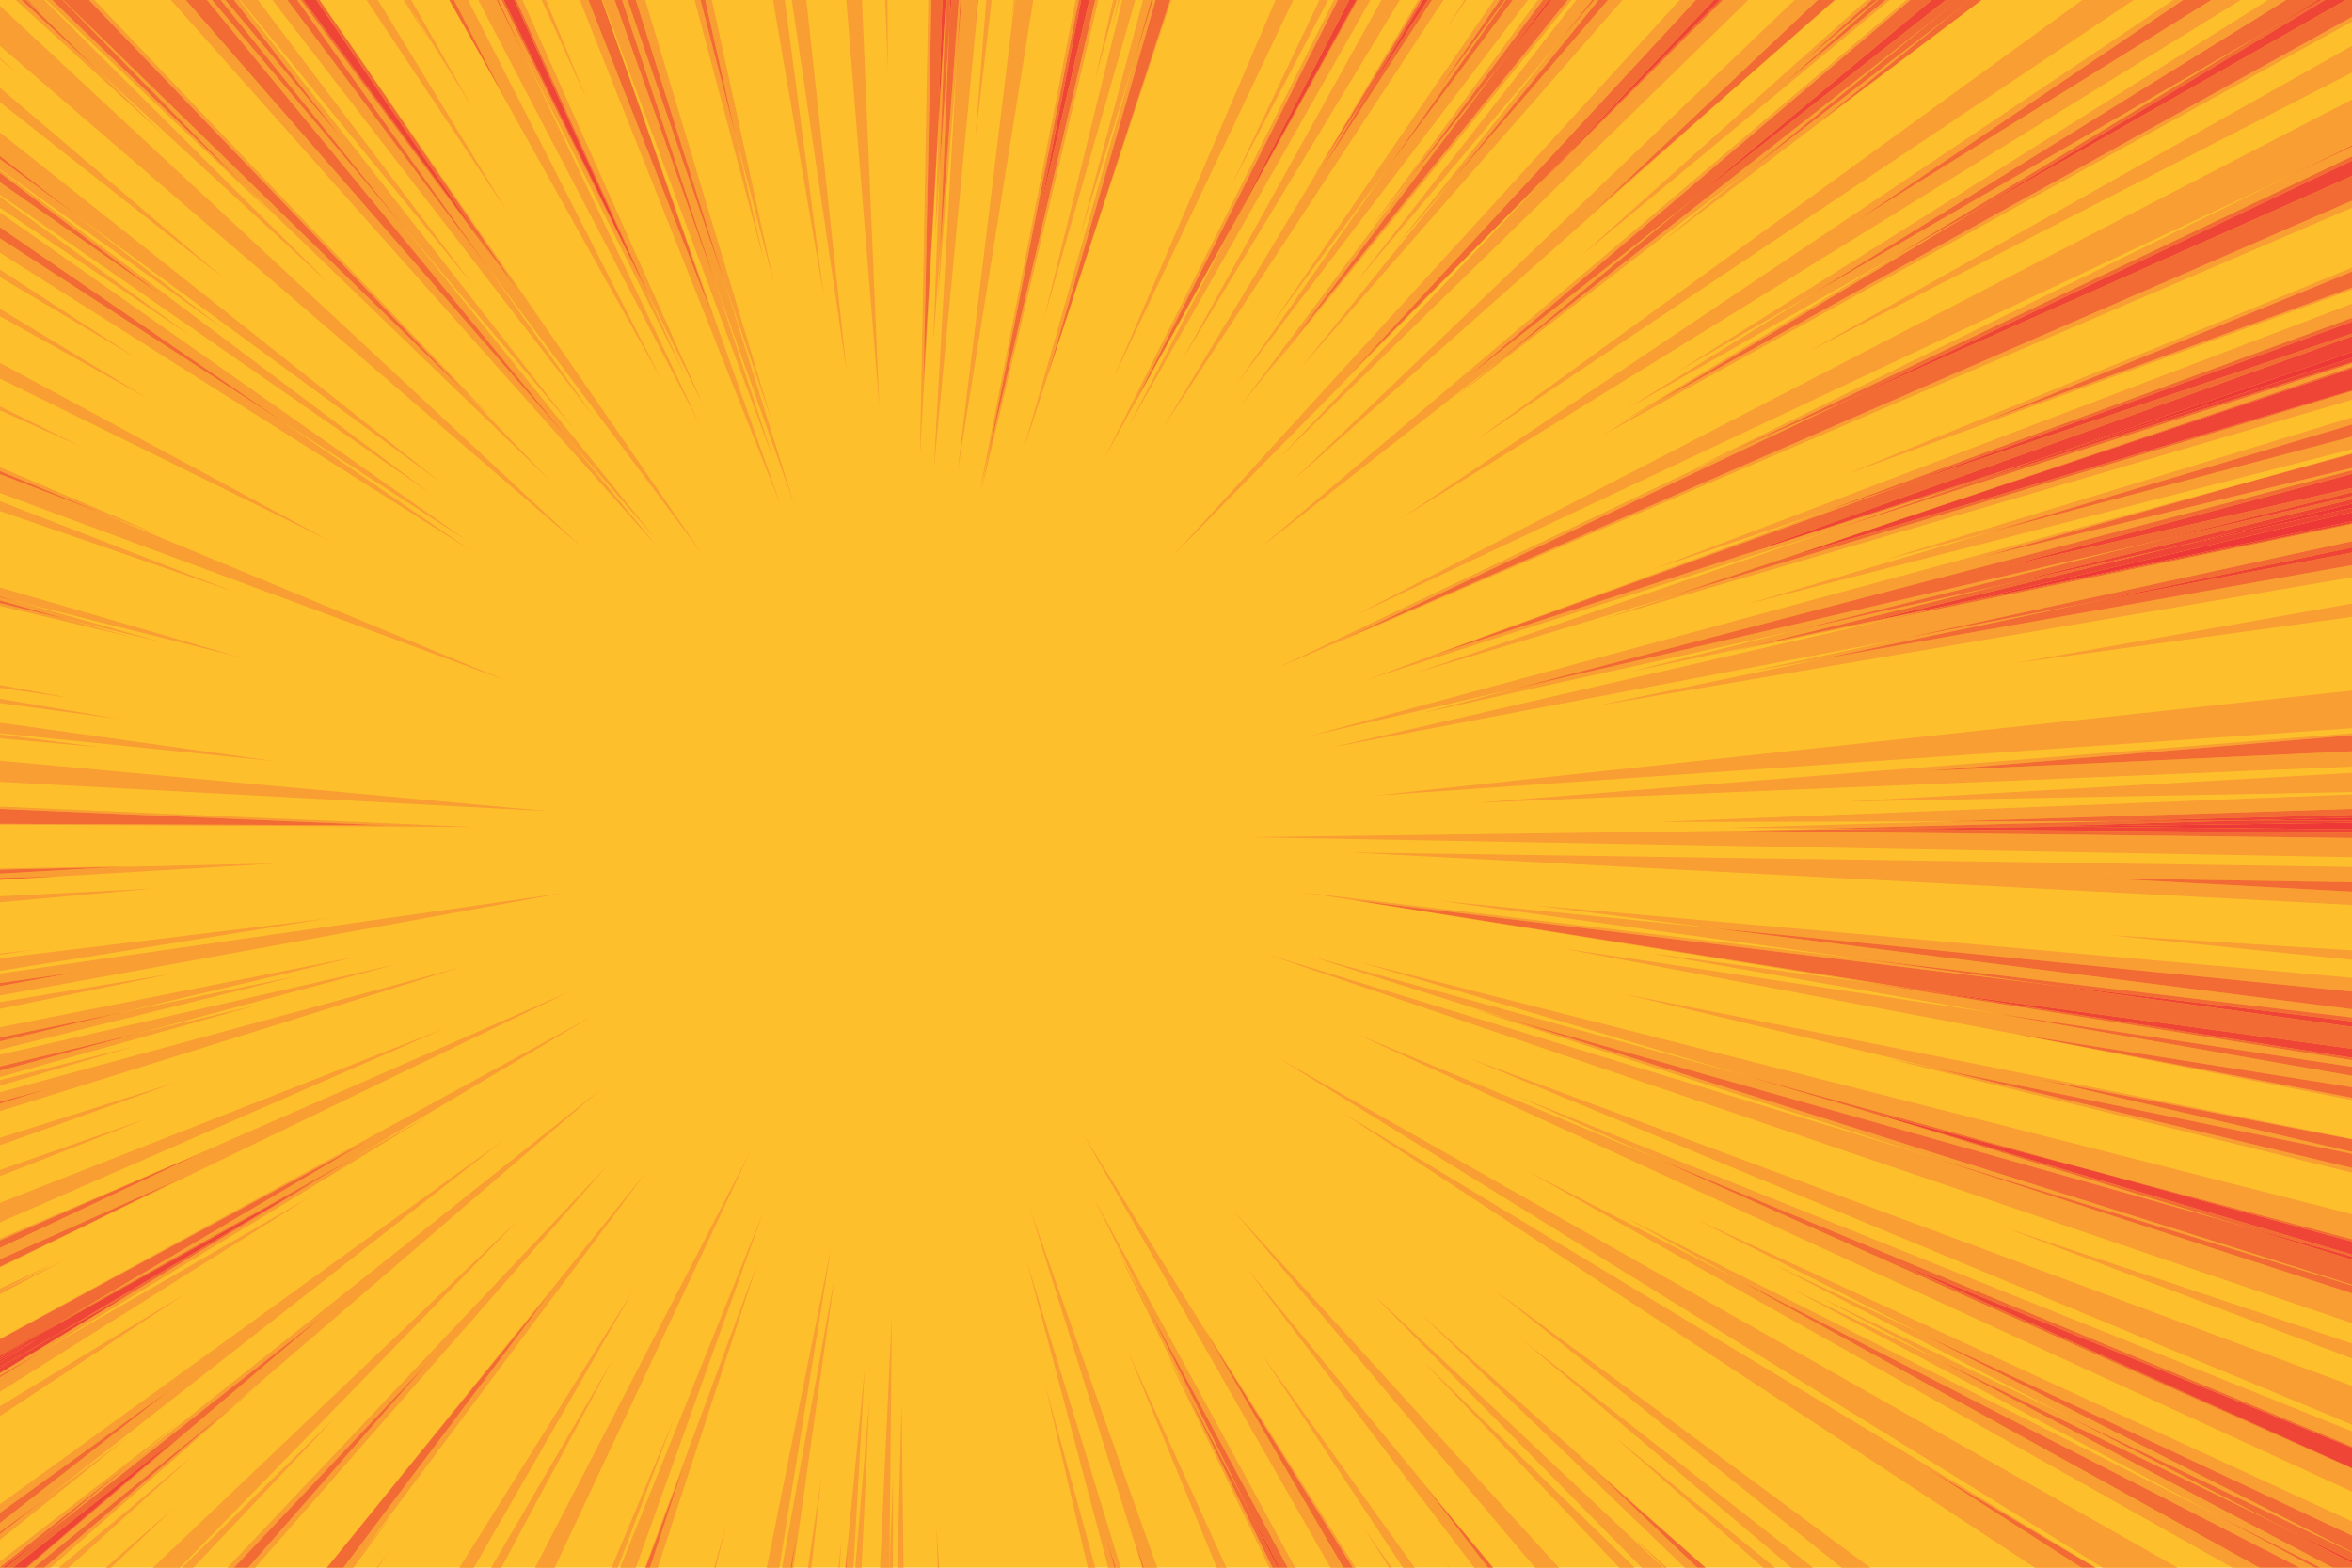 <?xml version="1.0" encoding="UTF-8"?>
<!DOCTYPE svg PUBLIC "-//W3C//DTD SVG 1.1//EN" "http://www.w3.org/Graphics/SVG/1.1/DTD/svg11.dtd">
<!-- Creator: CorelDRAW X6 -->
<svg xmlns="http://www.w3.org/2000/svg" xml:space="preserve" width="6in" height="4in" version="1.1" style="shape-rendering:geometricPrecision; text-rendering:geometricPrecision; image-rendering:optimizeQuality; fill-rule:evenodd; clip-rule:evenodd"
viewBox="0 0 6000 4000"
 xmlns:xlink="http://www.w3.org/1999/xlink">
 <defs>
  <style type="text/css">
   <![CDATA[
    .fil4 {fill:#EE3737;fill-rule:nonzero}
    .fil3 {fill:#EF4537;fill-rule:nonzero}
    .fil2 {fill:#F26B35;fill-rule:nonzero}
    .fil1 {fill:#F89E32;fill-rule:nonzero}
    .fil0 {fill:#FEBF2C;fill-rule:nonzero}
   ]]>
  </style>
 </defs>
 <g id="Layer_x0020_1">
  <polygon class="fil0" points="0,4000 6000,4000 6000,0 0,0 "/>
  <polygon class="fil1" points="379,1018 0,807 0,788 "/>
  <polygon class="fil1" points="0,3984 461,3627 332,3735 0,3999 "/>
  <polygon class="fil1" points="1096,1258 0,497 0,465 413,754 0,441 0,434 "/>
  <polygon class="fil1" points="4319,1196 5828,455 6000,374 6000,399 4412,1155 "/>
  <polygon class="fil1" points="0,2732 359,2635 657,2564 0,2748 "/>
  <polygon class="fil1" points="1407,1230 621,471 160,0 161,0 1187,1001 "/>
  <polygon class="fil1" points="3265,1167 3928,469 4395,0 4460,0 "/>
  <polygon class="fil1" points="4158,1714 4579,1609 5100,1494 4468,1649 "/>
  <polygon class="fil1" points="2442,1209 2589,0 2636,0 "/>
  <polygon class="fil1" points="699,1942 0,1871 0,1844 "/>
  <polygon class="fil1" points="1973,1172 1537,0 1568,0 1827,727 "/>
  <polygon class="fil1" points="2663,814 2863,0 2896,0 "/>
  <polygon class="fil1" points="0,3514 114,3444 790,3054 0,3551 "/>
  <polygon class="fil1" points="0,3914 118,3822 325,3668 0,3929 "/>
  <polygon class="fil1" points="0,3160 426,2979 0,3165 "/>
  <polygon class="fil1" points="2610,1151 2891,162 2941,0 2948,0 2673,958 2689,909 "/>
  <polygon class="fil1" points="3297,1227 4578,0 4637,0 4066,540 4495,163 "/>
  <polygon class="fil1" points="4472,2119 4659,2114 4780,2115 "/>
  <polygon class="fil1" points="1678,4000 1658,4000 1744,3740 1647,4000 1645,4000 1934,3218 "/>
  <polygon class="fil2" points="1658,4000 1647,4000 1744,3740 "/>
  <polygon class="fil1" points="2026,1287 1827,727 1587,0 1601,0 1850,725 "/>
  <polygon class="fil2" points="1827,727 1568,0 1587,0 "/>
  <polygon class="fil1" points="4232,623 4454,441 4972,42 4635,316 4965,68 "/>
  <polygon class="fil1" points="3508,2030 6000,1762 6000,1858 "/>
  <polygon class="fil1" points="2579,60 2586,0 2588,0 "/>
  <polygon class="fil1" points="2177,4000 2159,4000 2162,3946 2206,3492 "/>
  <polygon class="fil1" points="2689,909 2985,0 2988,0 "/>
  <polygon class="fil2" points="2673,958 2948,0 2985,0 2689,909 "/>
  <polygon class="fil1" points="1486,1398 0,117 0,15 "/>
  <polygon class="fil1" points="3172,3826 3026,3549 2850,3188 2928,3335 "/>
  <polygon class="fil1" points="3394,1647 3435,1628 6000,512 6000,530 "/>
  <polygon class="fil1" points="1204,273 1043,14 1035,0 1049,0 "/>
  <polygon class="fil1" points="599,1511 0,1304 0,1279 "/>
  <polygon class="fil1" points="894,4000 876,4000 1402,3300 902,3916 1648,2991 923,3963 "/>
  <polygon class="fil1" points="1748,959 1344,154 1271,0 1280,0 1650,744 "/>
  <polygon class="fil1" points="4086,1112 4224,1028 6000,43 6000,55 "/>
  <polygon class="fil1" points="0,2557 440,2484 0,2574 "/>
  <polygon class="fil1" points="1202,99 1146,0 1146,0 "/>
  <polygon class="fil1" points="3560,630 3974,110 4067,0 4078,0 3701,465 "/>
  <polygon class="fil1" points="1604,194 1535,0 1536,0 "/>
  <polygon class="fil1" points="129,4000 113,4000 588,3592 656,3536 "/>
  <polygon class="fil1" points="4351,4000 4351,4000 4073,3755 4330,4000 4298,4000 3626,3354 "/>
  <polygon class="fil1" points="4091,1579 4258,1523 6000,998 6000,1020 "/>
  <polygon class="fil1" points="651,4000 633,4000 1093,3475 597,4000 580,4000 1553,2970 "/>
  <polygon class="fil1" points="964,4000 961,4000 992,3959 "/>
  <polygon class="fil1" points="3616,1686 4646,1308 4839,1243 3656,1672 "/>
  <polygon class="fil1" points="3165,1035 3592,462 3819,176 3296,872 "/>
  <polygon class="fil1" points="1127,1233 201,554 0,398 0,338 "/>
  <polygon class="fil1" points="0,2985 375,2854 0,3001 "/>
  <polygon class="fil1" points="1795,1036 1658,759 1317,0 1333,0 "/>
  <polygon class="fil1" points="0,3232 220,3126 0,3234 "/>
  <polygon class="fil1" points="1402,2070 0,1995 0,1941 "/>
  <polygon class="fil1" points="4072,1801 4644,1682 6000,1442 6000,1473 "/>
  <polygon class="fil1" points="4461,1714 4846,1631 5297,1544 4644,1682 "/>
  <polygon class="fil2" points="4644,1682 5297,1544 6000,1410 6000,1442 "/>
  <polygon class="fil1" points="5140,1692 6000,1540 6000,1574 "/>
  <polygon class="fil1" points="2198,4000 2182,4000 2218,3569 "/>
  <polygon class="fil1" points="2347,1162 2368,0 2376,0 2356,977 2394,317 2394,328 "/>
  <polygon class="fil1" points="493,4000 464,4000 859,3613 "/>
  <polygon class="fil1" points="1622,4000 1582,4000 1947,3093 "/>
  <polygon class="fil1" points="410,1638 177,1582 0,1532 0,1524 46,1535 "/>
  <polygon class="fil1" points="210,1141 0,1047 0,1037 "/>
  <polygon class="fil2" points="2356,977 2376,0 2404,0 2394,317 "/>
  <polygon class="fil1" points="1576,4000 1560,4000 1719,3621 "/>
  <polygon class="fil1" points="6000,3635 3745,2699 6000,3536 "/>
  <polygon class="fil1" points="4147,1045 4620,752 5758,94 4827,658 "/>
  <polygon class="fil1" points="6000,3961 5271,3612 4523,3225 4906,3405 6000,3960 "/>
  <polygon class="fil1" points="0,2816 122,2778 0,2811 0,2787 1178,2467 0,2835 "/>
  <polygon class="fil1" points="6000,2596 4736,2445 3670,2298 4362,2367 6000,2575 "/>
  <polygon class="fil1" points="459,4000 390,4000 1324,3111 "/>
  <polygon class="fil1" points="2794,4000 2775,4000 2667,3536 "/>
  <polygon class="fil1" points="3611,1717 4667,1355 6000,927 6000,936 4866,1319 4258,1523 "/>
  <polygon class="fil2" points="4258,1523 4866,1319 4559,1423 6000,996 6000,998 "/>
  <polygon class="fil1" points="0,2216 338,2210 300,2212 0,2219 "/>
  <polygon class="fil1" points="3625,1820 3857,1759 5469,1388 4579,1609 "/>
  <polygon class="fil2" points="4579,1609 5469,1388 6000,1266 6000,1274 5100,1494 "/>
  <polygon class="fil1" points="0,2621 909,2441 315,2582 0,2647 "/>
  <polygon class="fil1" points="5198,2509 3448,2296 3323,2277 4736,2445 "/>
  <polygon class="fil2" points="6000,2606 5198,2509 4736,2445 6000,2596 "/>
  <polygon class="fil1" points="283,4000 270,4000 445,3846 "/>
  <polygon class="fil1" points="1516,1065 695,0 733,0 1248,687 "/>
  <polygon class="fil1" points="0,2657 315,2582 759,2490 0,2678 "/>
  <polygon class="fil2" points="0,2647 315,2582 0,2657 "/>
  <polygon class="fil1" points="2070,4000 2061,4000 2096,3766 "/>
  <polygon class="fil1" points="4965,68 5055,0 5055,0 "/>
  <polygon class="fil2" points="4635,316 4972,42 5027,0 5055,0 4965,68 "/>
  <polygon class="fil1" points="4277,950 5786,0 5832,0 4620,752 "/>
  <polygon class="fil2" points="4620,752 5832,0 5913,0 5758,94 "/>
  <polygon class="fil1" points="3977,4000 3916,4000 3146,3088 "/>
  <polygon class="fil1" points="2836,74 2853,0 2856,0 "/>
  <polygon class="fil1" points="3142,471 3366,0 3388,0 "/>
  <polygon class="fil1" points="1294,540 935,0 964,0 "/>
  <polygon class="fil2" points="413,754 0,465 0,441 "/>
  <polygon class="fil1" points="5905,4000 5867,4000 4430,3263 4148,3107 5653,3865 "/>
  <polygon class="fil1" points="3809,4000 3809,4000 3760,3941 "/>
  <polygon class="fil1" points="4458,1541 5072,1359 6000,1114 6000,1146 "/>
  <polygon class="fil1" points="1207,2110 0,2104 0,2102 990,2106 0,2064 0,2058 "/>
  <polygon class="fil1" points="1207,728 613,0 658,0 "/>
  <polygon class="fil1" points="0,3288 134,3225 9,3290 0,3294 "/>
  <polygon class="fil1" points="2817,1170 3403,0 3413,0 2895,1028 2902,1016 "/>
  <polygon class="fil1" points="4805,1429 6000,1065 6000,1083 5072,1359 "/>
  <polygon class="fil2" points="5072,1359 6000,1083 6000,1114 "/>
  <polygon class="fil1" points="6000,2449 5380,2386 6000,2425 "/>
  <polygon class="fil1" points="2994,1416 4285,0 4326,0 3450,948 3785,612 "/>
  <polygon class="fil1" points="0,3588 476,3299 0,3613 "/>
  <polygon class="fil1" points="6000,3162 5350,2990 4444,2742 3470,2455 6000,3098 "/>
  <polygon class="fil1" points="4614,897 6000,117 6000,185 "/>
  <polygon class="fil1" points="1688,970 1202,99 1289,253 1158,0 1194,0 "/>
  <polygon class="fil2" points="1289,253 1202,99 1146,0 1158,0 "/>
  <polygon class="fil1" points="1497,254 1382,0 1393,0 "/>
  <polygon class="fil1" points="4528,4000 4498,4000 4116,3664 "/>
  <polygon class="fil1" points="3764,1124 5312,0 5443,0 "/>
  <polygon class="fil1" points="3796,4000 3761,4000 3177,3231 3760,3941 3635,3791 "/>
  <polygon class="fil2" points="3809,4000 3796,4000 3635,3791 3760,3941 "/>
  <polygon class="fil1" points="178,1781 0,1755 0,1748 "/>
  <polygon class="fil1" points="2243,1035 2159,0 2199,0 "/>
  <polygon class="fil1" points="3491,1733 3656,1672 4535,1387 5015,1236 4667,1355 "/>
  <polygon class="fil2" points="4535,1387 5210,1169 5015,1236 "/>
  <polygon class="fil2" points="3656,1672 4839,1243 6000,851 6000,858 4439,1418 4535,1387 "/>
  <polygon class="fil3" points="4439,1418 6000,858 6000,898 5210,1169 4535,1387 "/>
  <polygon class="fil2" points="4667,1355 5015,1236 6000,924 6000,927 "/>
  <polygon class="fil3" points="5015,1236 5210,1169 6000,913 6000,924 "/>
  <polygon class="fil4" points="5210,1169 6000,898 6000,913 "/>
  <polygon class="fil1" points="3340,1878 5754,1225 5057,1421 6000,1194 6000,1200 3857,1759 "/>
  <polygon class="fil2" points="3857,1759 6000,1200 6000,1209 5108,1447 6000,1245 6000,1256 5469,1388 "/>
  <polygon class="fil3" points="5469,1388 6000,1256 6000,1266 "/>
  <polygon class="fil1" points="576,844 0,432 0,406 201,554 "/>
  <polygon class="fil2" points="201,554 0,406 0,398 "/>
  <polygon class="fil1" points="3244,828 3811,0 3826,0 3668,231 3839,0 3841,0 3538,431 "/>
  <polygon class="fil2" points="3668,231 3826,0 3839,0 "/>
  <polygon class="fil1" points="0,2756 341,2670 0,2770 "/>
  <polygon class="fil2" points="633,4000 597,4000 1093,3475 "/>
  <polygon class="fil1" points="4243,4000 4188,4000 3498,3298 "/>
  <polygon class="fil1" points="2305,4000 2289,4000 2300,3582 "/>
  <polygon class="fil1" points="2500,1252 2744,0 2752,0 2522,1159 "/>
  <polygon class="fil1" points="486,857 0,530 0,502 "/>
  <polygon class="fil1" points="0,2516 193,2481 0,2508 0,2484 1434,2279 0,2540 "/>
  <polygon class="fil2" points="0,2508 193,2481 0,2516 "/>
  <polygon class="fil1" points="2504,1250 2522,1159 2794,0 2802,0 "/>
  <polygon class="fil2" points="2522,1159 2752,0 2758,0 2653,538 2779,0 2794,0 "/>
  <polygon class="fil1" points="5689,3119 3849,2600 3343,2440 4444,2742 4814,2851 "/>
  <polygon class="fil2" points="5350,2990 4746,2831 4814,2851 4444,2742 "/>
  <polygon class="fil1" points="3687,77 3736,0 3740,0 "/>
  <polygon class="fil1" points="6000,3691 4223,2954 3869,2796 6000,3652 "/>
  <polygon class="fil1" points="0,2245 147,2236 0,2240 0,2229 300,2212 706,2203 0,2245 "/>
  <polygon class="fil2" points="0,2219 300,2212 0,2229 "/>
  <polygon class="fil1" points="2755,602 2916,0 2937,0 2891,162 "/>
  <polygon class="fil2" points="2891,162 2937,0 2941,0 "/>
  <polygon class="fil1" points="3574,1323 5544,0 5569,0 4740,561 5641,0 5716,0 "/>
  <polygon class="fil1" points="1256,1068 1187,1001 227,0 241,0 "/>
  <polygon class="fil2" points="1187,1001 161,0 163,0 175,12 164,0 227,0 "/>
  <polygon class="fil1" points="46,189 0,151 0,148 "/>
  <polygon class="fil1" points="1670,785 1650,744 1634,710 1658,759 "/>
  <polygon class="fil2" points="1650,744 1280,0 1285,0 1634,710 "/>
  <polygon class="fil2" points="1658,759 1634,710 1312,0 1317,0 "/>
  <polygon class="fil3" points="1634,710 1285,0 1312,0 "/>
  <polygon class="fil1" points="4495,163 4680,0 4682,0 "/>
  <polygon class="fil2" points="4066,540 4637,0 4680,0 4495,163 "/>
  <polygon class="fil1" points="2102,758 1972,0 2002,0 "/>
  <polygon class="fil1" points="306,1835 0,1794 0,1783 "/>
  <polygon class="fil1" points="694,546 118,0 133,0 621,471 "/>
  <polygon class="fil2" points="621,471 133,0 160,0 "/>
  <polygon class="fil1" points="2952,4000 2918,4000 2898,3941 2915,4000 2914,4000 2628,3086 "/>
  <polygon class="fil2" points="2918,4000 2915,4000 2898,3941 "/>
  <polygon class="fil1" points="4170,4000 4131,4000 3630,3473 "/>
  <polygon class="fil1" points="3457,723 4021,0 4062,0 3974,110 "/>
  <polygon class="fil2" points="3974,110 4062,0 4067,0 "/>
  <polygon class="fil1" points="3771,2048 6000,1871 6000,1876 4917,1967 6000,1917 6000,1956 "/>
  <polygon class="fil2" points="4917,1967 6000,1876 6000,1917 "/>
  <polygon class="fil2" points="4866,1319 6000,936 6000,940 "/>
  <polygon class="fil3" points="4559,1423 4866,1319 6000,940 6000,996 "/>
  <polygon class="fil1" points="6000,3806 3460,2638 4223,2954 6000,3747 "/>
  <polygon class="fil2" points="6000,3747 4223,2954 6000,3691 6000,3694 4831,3218 6000,3746 "/>
  <polygon class="fil3" points="6000,3746 4831,3218 6000,3694 "/>
  <polygon class="fil1" points="5951,4000 5920,4000 5653,3865 4568,3287 4948,3471 "/>
  <polygon class="fil2" points="5920,4000 5905,4000 5653,3865 "/>
  <polygon class="fil1" points="902,4000 895,4000 923,3963 1001,3864 "/>
  <polygon class="fil2" points="895,4000 894,4000 923,3963 "/>
  <polygon class="fil1" points="3397,1907 4809,1582 6000,1337 6000,1381 4846,1631 "/>
  <polygon class="fil2" points="4846,1631 6000,1381 6000,1397 5297,1544 "/>
  <polygon class="fil3" points="5297,1544 6000,1397 6000,1410 "/>
  <polygon class="fil1" points="1949,666 1772,0 1787,0 1878,351 "/>
  <polygon class="fil3" points="175,12 163,0 164,0 "/>
  <polygon class="fil1" points="6000,2774 5142,2638 5193,2648 3987,2420 5087,2585 6000,2745 "/>
  <polygon class="fil1" points="0,3295 9,3290 161,3217 0,3302 "/>
  <polygon class="fil2" points="0,3294 9,3290 0,3295 "/>
  <polygon class="fil1" points="2160,949 2020,0 2057,0 "/>
  <polygon class="fil1" points="1195,1382 726,1079 0,580 0,542 "/>
  <polygon class="fil1" points="1551,4000 1551,4000 1552,3998 "/>
  <polygon class="fil1" points="3318,939 3701,465 4102,0 4139,0 "/>
  <polygon class="fil2" points="3701,465 4078,0 4102,0 "/>
  <polygon class="fil1" points="0,3416 1503,2597 910,2950 188,3353 940,2909 0,3417 "/>
  <polygon class="fil1" points="2840,966 3254,0 3299,0 "/>
  <polygon class="fil1" points="258,1907 0,1884 0,1874 "/>
  <polygon class="fil1" points="5555,4000 5364,4000 3262,2700 "/>
  <polygon class="fil2" points="0,3417 940,2909 188,3353 0,3458 "/>
  <polygon class="fil1" points="2024,4000 2020,4000 2031,3922 2017,4000 1995,4000 2130,3254 "/>
  <polygon class="fil2" points="2020,4000 2017,4000 2031,3922 "/>
  <polygon class="fil1" points="6000,2309 3447,2175 6000,2212 6000,2251 5365,2241 6000,2275 "/>
  <polygon class="fil2" points="6000,2275 5365,2241 6000,2251 "/>
  <polygon class="fil1" points="4232,2097 6000,2027 6000,2064 4969,2096 "/>
  <polygon class="fil1" points="86,4000 69,4000 826,3355 130,3904 332,3735 1533,2779 588,3592 "/>
  <polygon class="fil2" points="8,4000 0,4000 0,3999 332,3735 130,3904 "/>
  <polygon class="fil2" points="69,4000 66,4000 474,3651 33,4000 15,4000 130,3904 826,3355 "/>
  <polygon class="fil3" points="15,4000 8,4000 130,3904 "/>
  <polygon class="fil2" points="113,4000 86,4000 588,3592 "/>
  <polygon class="fil1" points="3243,942 3296,872 3999,0 4009,0 "/>
  <polygon class="fil2" points="3296,872 3819,176 3958,0 3999,0 "/>
  <polygon class="fil1" points="6000,3376 3232,2435 4920,2950 6000,3300 "/>
  <polygon class="fil1" points="6000,2807 5193,2648 6000,2801 "/>
  <polygon class="fil2" points="6000,2801 5193,2648 5142,2638 6000,2774 "/>
  <polygon class="fil1" points="841,725 254,184 67,0 69,0 109,37 72,0 113,0 "/>
  <polygon class="fil2" points="109,37 69,0 72,0 "/>
  <polygon class="fil1" points="6000,3918 4906,3405 4331,3113 6000,3882 "/>
  <polygon class="fil2" points="6000,3960 4906,3405 6000,3918 "/>
  <polygon class="fil2" points="0,2811 122,2778 0,2816 "/>
  <polygon class="fil1" points="3013,923 3524,0 3571,0 "/>
  <polygon class="fil1" points="2859,4000 2846,4000 2823,3926 2843,4000 2827,4000 2619,3217 "/>
  <polygon class="fil2" points="2846,4000 2843,4000 2823,3926 "/>
  <polygon class="fil1" points="3711,1014 3817,926 4918,62 4454,441 "/>
  <polygon class="fil2" points="4454,441 4918,62 4996,0 5024,0 4972,42 "/>
  <polygon class="fil3" points="4972,42 5024,0 5027,0 "/>
  <polygon class="fil3" points="66,4000 33,4000 474,3651 "/>
  <polygon class="fil1" points="2488,354 2516,0 2530,0 "/>
  <polygon class="fil1" points="2879,1088 3128,607 3463,0 3496,0 "/>
  <polygon class="fil1" points="3427,4000 3394,4000 2762,2892 3076,3397 "/>
  <polygon class="fil1" points="2278,4000 2269,4000 2278,3770 "/>
  <polygon class="fil1" points="1415,4000 1365,4000 1913,2940 "/>
  <polygon class="fil1" points="2382,1199 2440,167 2453,0 2492,0 2490,21 2492,0 2493,0 2488,66 2495,0 2496,0 "/>
  <polygon class="fil2" points="2488,66 2493,0 2495,0 "/>
  <polygon class="fil2" points="2490,21 2492,0 2492,0 "/>
  <polygon class="fil1" points="5754,1225 6000,1156 6000,1158 "/>
  <polygon class="fil2" points="5057,1421 5754,1225 6000,1158 6000,1194 "/>
  <polygon class="fil2" points="4740,561 5569,0 5641,0 "/>
  <polygon class="fil1" points="615,1678 46,1535 0,1522 0,1499 "/>
  <polygon class="fil2" points="46,1535 0,1524 0,1522 "/>
  <polygon class="fil1" points="2396,4000 2392,4000 2389,3896 "/>
  <polygon class="fil1" points="4625,4000 4570,4000 3884,3419 "/>
  <polygon class="fil3" points="2653,538 2758,0 2779,0 "/>
  <polygon class="fil1" points="2386,602 2394,328 2404,148 2413,0 2413,0 2397,438 "/>
  <polygon class="fil2" points="2394,328 2394,317 2404,148 "/>
  <polygon class="fil2" points="2404,148 2413,0 2413,0 "/>
  <polygon class="fil3" points="2394,317 2404,0 2413,0 2404,148 "/>
  <polygon class="fil1" points="2381,872 2397,438 2421,86 2398,646 "/>
  <polygon class="fil2" points="2397,438 2413,0 2416,0 2415,27 2417,0 2424,0 2421,86 "/>
  <polygon class="fil1" points="2966,1093 3367,427 3481,250 3367,440 3653,0 3680,0 3664,25 3681,0 3682,0 "/>
  <polygon class="fil2" points="3664,25 3680,0 3681,0 "/>
  <polygon class="fil2" points="3367,440 3481,250 3642,0 3653,0 "/>
  <polygon class="fil1" points="3609,4000 3579,4000 3218,3454 "/>
  <polygon class="fil1" points="3304,4000 3285,4000 2928,3335 2790,3056 "/>
  <polygon class="fil2" points="3285,4000 3266,4000 3229,3931 3239,3952 3172,3826 2928,3335 "/>
  <polygon class="fil3" points="3266,4000 3264,4000 3239,3952 3229,3931 "/>
  <polygon class="fil1" points="2142,4000 2139,4000 2147,3927 "/>
  <polygon class="fil2" points="0,2240 147,2236 0,2245 "/>
  <polygon class="fil1" points="4659,2114 4412,2112 4969,2096 5392,2095 "/>
  <polygon class="fil2" points="4780,2115 4659,2114 5392,2095 5696,2094 5207,2108 5263,2109 "/>
  <polygon class="fil3" points="5263,2109 5207,2108 5696,2094 6000,2094 6000,2099 "/>
  <polygon class="fil2" points="4969,2096 6000,2064 6000,2079 5392,2095 "/>
  <polygon class="fil3" points="5392,2095 6000,2079 6000,2086 5696,2094 "/>
  <polygon class="fil4" points="5696,2094 6000,2086 6000,2094 "/>
  <polygon class="fil2" points="4351,4000 4330,4000 4073,3755 "/>
  <polygon class="fil1" points="3350,453 3618,0 3624,0 3367,427 "/>
  <polygon class="fil2" points="3367,427 3624,0 3630,0 3481,250 "/>
  <polygon class="fil3" points="3481,250 3630,0 3642,0 "/>
  <polygon class="fil1" points="3257,1705 4412,1155 4711,1022 3435,1628 "/>
  <polygon class="fil2" points="4412,1155 6000,399 6000,410 4711,1022 "/>
  <polygon class="fil2" points="3435,1628 4711,1022 6000,449 6000,512 "/>
  <polygon class="fil3" points="4711,1022 6000,410 6000,449 "/>
  <polygon class="fil1" points="3457,1570 6000,254 6000,371 5828,455 "/>
  <polygon class="fil2" points="5828,455 6000,371 6000,374 "/>
  <polygon class="fil1" points="3495,584 3923,0 3936,0 3592,462 "/>
  <polygon class="fil2" points="3592,462 3936,0 3951,0 3819,176 "/>
  <polygon class="fil3" points="3819,176 3951,0 3958,0 "/>
  <polygon class="fil1" points="6000,2992 4816,2701 4928,2724 6000,2980 "/>
  <polygon class="fil1" points="6000,2944 4928,2724 4142,2536 6000,2906 6000,2907 5205,2754 6000,2939 "/>
  <polygon class="fil2" points="6000,2939 5205,2754 6000,2907 "/>
  <polygon class="fil2" points="6000,2980 4928,2724 6000,2944 "/>
  <polygon class="fil1" points="6000,2722 5087,2585 4209,2432 4757,2506 6000,2705 "/>
  <polygon class="fil2" points="6000,2745 5087,2585 6000,2722 "/>
  <polygon class="fil1" points="1094,103 1030,0 1035,0 1043,14 "/>
  <polygon class="fil2" points="1043,14 1035,0 1035,0 "/>
  <polygon class="fil1" points="3550,4000 3544,4000 3479,3898 "/>
  <polygon class="fil1" points="3458,4000 3451,4000 3076,3397 3072,3389 "/>
  <polygon class="fil2" points="3451,4000 3427,4000 3076,3397 "/>
  <polygon class="fil3" points="5108,1447 6000,1209 6000,1245 "/>
  <polygon class="fil1" points="4771,4000 4698,4000 3811,3290 "/>
  <polygon class="fil1" points="4714,2045 6000,1972 6000,2021 "/>
  <polygon class="fil1" points="4906,2527 4757,2506 3441,2295 3448,2296 "/>
  <polygon class="fil2" points="6000,2676 4906,2527 3448,2296 5198,2509 6000,2620 "/>
  <polygon class="fil3" points="6000,2620 5198,2509 6000,2606 "/>
  <polygon class="fil2" points="6000,2705 4757,2506 4906,2527 6000,2699 "/>
  <polygon class="fil3" points="6000,2699 4906,2527 6000,2676 "/>
  <polygon class="fil3" points="2415,27 2416,0 2417,0 "/>
  <polygon class="fil1" points="1826,4000 1822,4000 1853,3888 "/>
  <polygon class="fil1" points="1975,726 1878,351 1799,0 1816,0 "/>
  <polygon class="fil2" points="1878,351 1787,0 1799,0 "/>
  <polygon class="fil1" points="5764,4000 5695,4000 3900,2990 4430,3263 "/>
  <polygon class="fil2" points="5867,4000 5764,4000 4430,3263 "/>
  <polygon class="fil1" points="0,2433 89,2423 0,2436 "/>
  <polygon class="fil1" points="0,2903 451,2761 0,2922 "/>
  <polygon class="fil1" points="417,344 40,0 55,0 254,184 "/>
  <polygon class="fil2" points="254,184 55,0 67,0 "/>
  <polygon class="fil1" points="4126,1083 4827,658 5032,542 4224,1028 "/>
  <polygon class="fil2" points="4224,1028 5032,542 5984,0 6000,0 6000,43 "/>
  <polygon class="fil2" points="4827,658 5758,94 5921,0 5931,0 5032,542 "/>
  <polygon class="fil3" points="5032,542 5931,0 5984,0 "/>
  <polygon class="fil3" points="5758,94 5913,0 5921,0 "/>
  <polygon class="fil1" points="4216,1453 6000,775 6000,811 4646,1308 "/>
  <polygon class="fil2" points="4646,1308 6000,811 6000,821 4839,1243 "/>
  <polygon class="fil3" points="4839,1243 6000,821 6000,851 "/>
  <polygon class="fil2" points="6000,3168 5350,2990 6000,3162 "/>
  <polygon class="fil2" points="6000,3206 5689,3119 4814,2851 6000,3201 "/>
  <polygon class="fil3" points="6000,3201 4814,2851 4746,2831 5350,2990 6000,3168 "/>
  <polygon class="fil1" points="0,3069 1134,2624 0,3119 "/>
  <polygon class="fil1" points="4411,1663 4468,1649 4838,1572 4943,1551 4809,1582 "/>
  <polygon class="fil2" points="4468,1649 5100,1494 5533,1399 4744,1591 4838,1572 "/>
  <polygon class="fil2" points="4838,1572 4965,1546 4943,1551 "/>
  <polygon class="fil3" points="4744,1591 5533,1399 6000,1296 6000,1307 4965,1546 4838,1572 "/>
  <polygon class="fil3" points="5100,1494 6000,1274 6000,1285 5533,1399 "/>
  <polygon class="fil4" points="5533,1399 6000,1285 6000,1296 "/>
  <polygon class="fil2" points="4809,1582 4943,1551 6000,1335 6000,1337 "/>
  <polygon class="fil3" points="4943,1551 4965,1546 6000,1330 6000,1335 "/>
  <polygon class="fil4" points="4965,1546 6000,1307 6000,1330 "/>
  <polygon class="fil1" points="2269,4000 2245,4000 2275,3359 "/>
  <polygon class="fil1" points="1209,4000 1172,4000 1616,3291 "/>
  <polygon class="fil1" points="5347,4000 5345,4000 4914,3745 5310,4000 5191,4000 3420,2836 "/>
  <polygon class="fil2" points="5345,4000 5310,4000 4914,3745 "/>
  <polygon class="fil1" points="6000,2530 4362,2367 3915,2310 6000,2495 "/>
  <polygon class="fil2" points="6000,2575 4362,2367 6000,2530 "/>
  <polygon class="fil1" points="1992,1290 1479,0 1501,0 1819,809 1604,194 "/>
  <polygon class="fil2" points="1819,809 1501,0 1535,0 1604,194 "/>
  <polygon class="fil1" points="6000,3280 4920,2950 3756,2574 3849,2600 6000,3278 "/>
  <polygon class="fil2" points="6000,3278 3849,2600 5689,3119 6000,3214 "/>
  <polygon class="fil2" points="6000,3300 4920,2950 6000,3280 "/>
  <polygon class="fil3" points="6000,3214 5689,3119 6000,3206 "/>
  <polygon class="fil1" points="0,2287 391,2267 0,2302 "/>
  <polygon class="fil1" points="3212,1400 4863,0 4873,0 3745,961 4297,526 3817,926 "/>
  <polygon class="fil2" points="3745,961 4873,0 4928,0 4297,526 "/>
  <polygon class="fil2" points="3817,926 4297,526 4964,0 4993,0 4918,62 "/>
  <polygon class="fil3" points="4918,62 4993,0 4996,0 "/>
  <polygon class="fil3" points="4297,526 4928,0 4964,0 "/>
  <polygon class="fil1" points="2393,760 2398,646 2446,0 2450,0 2440,167 "/>
  <polygon class="fil2" points="2440,167 2450,0 2453,0 "/>
  <polygon class="fil2" points="2398,646 2421,86 2427,0 2446,0 "/>
  <polygon class="fil3" points="2421,86 2424,0 2427,0 "/>
  <polygon class="fil1" points="1784,1081 1220,0 1267,0 1344,154 "/>
  <polygon class="fil2" points="1344,154 1267,0 1271,0 "/>
  <polygon class="fil1" points="834,4000 833,4000 902,3916 "/>
  <polygon class="fil2" points="876,4000 834,4000 902,3916 1402,3300 "/>
  <polygon class="fil1" points="0,3504 301,3320 820,3004 798,3016 910,2950 1090,2849 114,3444 0,3510 "/>
  <polygon class="fil2" points="0,3510 114,3444 0,3514 "/>
  <polygon class="fil2" points="0,3503 301,3320 0,3504 "/>
  <polygon class="fil2" points="150,3402 798,3016 820,3004 301,3320 348,3291 "/>
  <polygon class="fil3" points="0,3491 150,3402 348,3291 301,3320 0,3503 "/>
  <polygon class="fil2" points="95,3408 188,3353 910,2950 798,3016 "/>
  <polygon class="fil3" points="0,3475 98,3415 0,3470 0,3464 95,3408 798,3016 150,3402 0,3487 "/>
  <polygon class="fil4" points="0,3470 98,3415 0,3475 "/>
  <polygon class="fil4" points="0,3487 150,3402 0,3491 "/>
  <polygon class="fil3" points="0,3458 188,3353 95,3408 0,3461 "/>
  <polygon class="fil4" points="0,3461 95,3408 0,3464 "/>
  <polygon class="fil1" points="0,3184 511,2943 426,2979 1453,2530 220,3126 461,3007 0,3213 "/>
  <polygon class="fil2" points="0,3165 426,2979 511,2943 0,3184 "/>
  <polygon class="fil2" points="0,3213 461,3007 220,3126 0,3232 "/>
  <polygon class="fil1" points="6000,3466 5120,3134 6000,3428 "/>
  <polygon class="fil1" points="843,1381 0,966 0,926 "/>
  <polygon class="fil1" points="3129,4000 3104,4000 2876,3444 3127,3997 "/>
  <polygon class="fil1" points="1791,1413 1248,687 758,0 768,0 1266,670 1227,614 1322,742 912,140 "/>
  <polygon class="fil2" points="1248,687 733,0 758,0 "/>
  <polygon class="fil2" points="1266,670 768,0 774,0 1227,614 "/>
  <polygon class="fil1" points="1292,1737 0,1258 0,1210 266,1312 "/>
  <polygon class="fil1" points="0,2691 1012,2460 359,2635 0,2721 "/>
  <polygon class="fil2" points="0,2721 359,2635 0,2732 "/>
  <polygon class="fil1" points="1672,1374 1449,1119 528,0 541,0 1038,589 "/>
  <polygon class="fil1" points="1279,4000 1253,4000 1565,3466 "/>
  <polygon class="fil1" points="912,140 815,0 816,0 "/>
  <polygon class="fil2" points="1322,742 1227,614 807,0 815,0 912,140 "/>
  <polygon class="fil3" points="1227,614 774,0 807,0 "/>
  <polygon class="fil1" points="3785,612 3971,423 3928,469 "/>
  <polygon class="fil2" points="3928,469 3971,423 4388,0 4395,0 "/>
  <polygon class="fil2" points="3450,948 4326,0 4372,0 3971,423 3785,612 "/>
  <polygon class="fil3" points="3971,423 4372,0 4388,0 "/>
  <polygon class="fil1" points="1462,1092 1038,589 563,0 575,0 871,353 597,0 610,0 "/>
  <polygon class="fil2" points="871,353 575,0 597,0 "/>
  <polygon class="fil2" points="1038,589 541,0 563,0 "/>
  <polygon class="fil1" points="1988,4000 1956,4000 2120,3185 "/>
  <polygon class="fil1" points="3698,4000 3697,4000 3684,3982 "/>
  <polygon class="fil1" points="5807,3888 4948,3471 4647,3312 5271,3612 "/>
  <polygon class="fil2" points="6000,3982 5807,3888 5271,3612 6000,3961 "/>
  <polygon class="fil2" points="6000,4000 5951,4000 4948,3471 5807,3888 6000,3988 "/>
  <polygon class="fil3" points="6000,3988 5807,3888 6000,3982 "/>
  <polygon class="fil1" points="3155,979 3538,431 3859,0 3898,0 "/>
  <polygon class="fil2" points="3538,431 3841,0 3859,0 "/>
  <polygon class="fil1" points="3129,4000 3129,4000 3127,3997 3126,3995 "/>
  <polygon class="fil2" points="3129,4000 3129,4000 3127,3997 "/>
  <polygon class="fil1" points="2793,206 2840,0 2849,0 "/>
  <polygon class="fil2" points="990,2106 0,2102 0,2064 "/>
  <polygon class="fil1" points="1968,1071 1850,725 1622,0 1646,0 "/>
  <polygon class="fil2" points="1850,725 1601,0 1622,0 "/>
  <polygon class="fil1" points="340,1627 0,1546 0,1539 177,1582 "/>
  <polygon class="fil2" points="177,1582 0,1539 0,1532 "/>
  <polygon class="fil1" points="4033,653 4762,0 4775,0 4597,160 4789,0 4791,0 4549,215 4810,0 4821,0 "/>
  <polygon class="fil2" points="4549,215 4791,0 4810,0 "/>
  <polygon class="fil2" points="4597,160 4775,0 4789,0 "/>
  <polygon class="fil1" points="4708,1211 6000,683 6000,693 5062,1076 6000,734 6000,739 "/>
  <polygon class="fil2" points="5062,1076 6000,693 6000,734 "/>
  <polygon class="fil1" points="0,2445 831,2344 0,2477 "/>
  <polygon class="fil1" points="175,4000 150,4000 491,3715 "/>
  <polygon class="fil1" points="573,712 0,261 0,224 "/>
  <polygon class="fil1" points="4252,4000 4245,4000 4163,3918 "/>
  <polygon class="fil1" points="2265,179 2258,0 2264,0 "/>
  <polygon class="fil1" points="2157,4000 2156,4000 2164,3918 2162,3946 "/>
  <polygon class="fil2" points="2159,4000 2157,4000 2162,3946 "/>
  <polygon class="fil1" points="1203,1406 0,645 0,608 726,1079 "/>
  <polygon class="fil2" points="726,1079 0,608 0,580 "/>
  <polygon class="fil1" points="3246,4000 3238,4000 2977,3457 3026,3549 "/>
  <polygon class="fil2" points="3259,4000 3246,4000 3026,3549 3172,3826 "/>
  <polygon class="fil3" points="3262,4000 3259,4000 3172,3826 3239,3952 "/>
  <polygon class="fil4" points="3264,4000 3262,4000 3239,3952 "/>
  <polygon class="fil1" points="2902,1016 3150,565 3128,607 "/>
  <polygon class="fil2" points="2895,1028 3413,0 3442,0 3150,565 2902,1016 "/>
  <polygon class="fil2" points="3128,607 3150,565 3460,0 3463,0 "/>
  <polygon class="fil3" points="3150,565 3442,0 3460,0 "/>
  <polygon class="fil1" points="407,1366 266,1312 0,1202 0,1192 "/>
  <polygon class="fil2" points="266,1312 0,1210 0,1202 "/>
  <polygon class="fil1" points="348,914 0,707 0,688 "/>
  <polygon class="fil1" points="1680,1399 436,0 474,0 1449,1119 "/>
  <polygon class="fil2" points="1449,1119 474,0 528,0 "/>
  <polygon class="fil1" points="0,3886 437,3544 0,3860 0,3838 1284,2909 118,3822 0,3909 "/>
  <polygon class="fil2" points="0,3909 118,3822 0,3914 "/>
  <polygon class="fil2" points="0,3860 437,3544 0,3886 "/>
  <polygon class="fil1" points="6000,2187 3185,2136 4472,2119 4439,2120 6000,2138 "/>
  <polygon class="fil2" points="6000,2138 4439,2120 4472,2119 4780,2115 6000,2125 "/>
  <polygon class="fil3" points="6000,2125 4780,2115 5263,2109 6000,2116 "/>
  <polygon class="fil4" points="6000,2116 5263,2109 6000,2099 "/>
 </g>
</svg>
